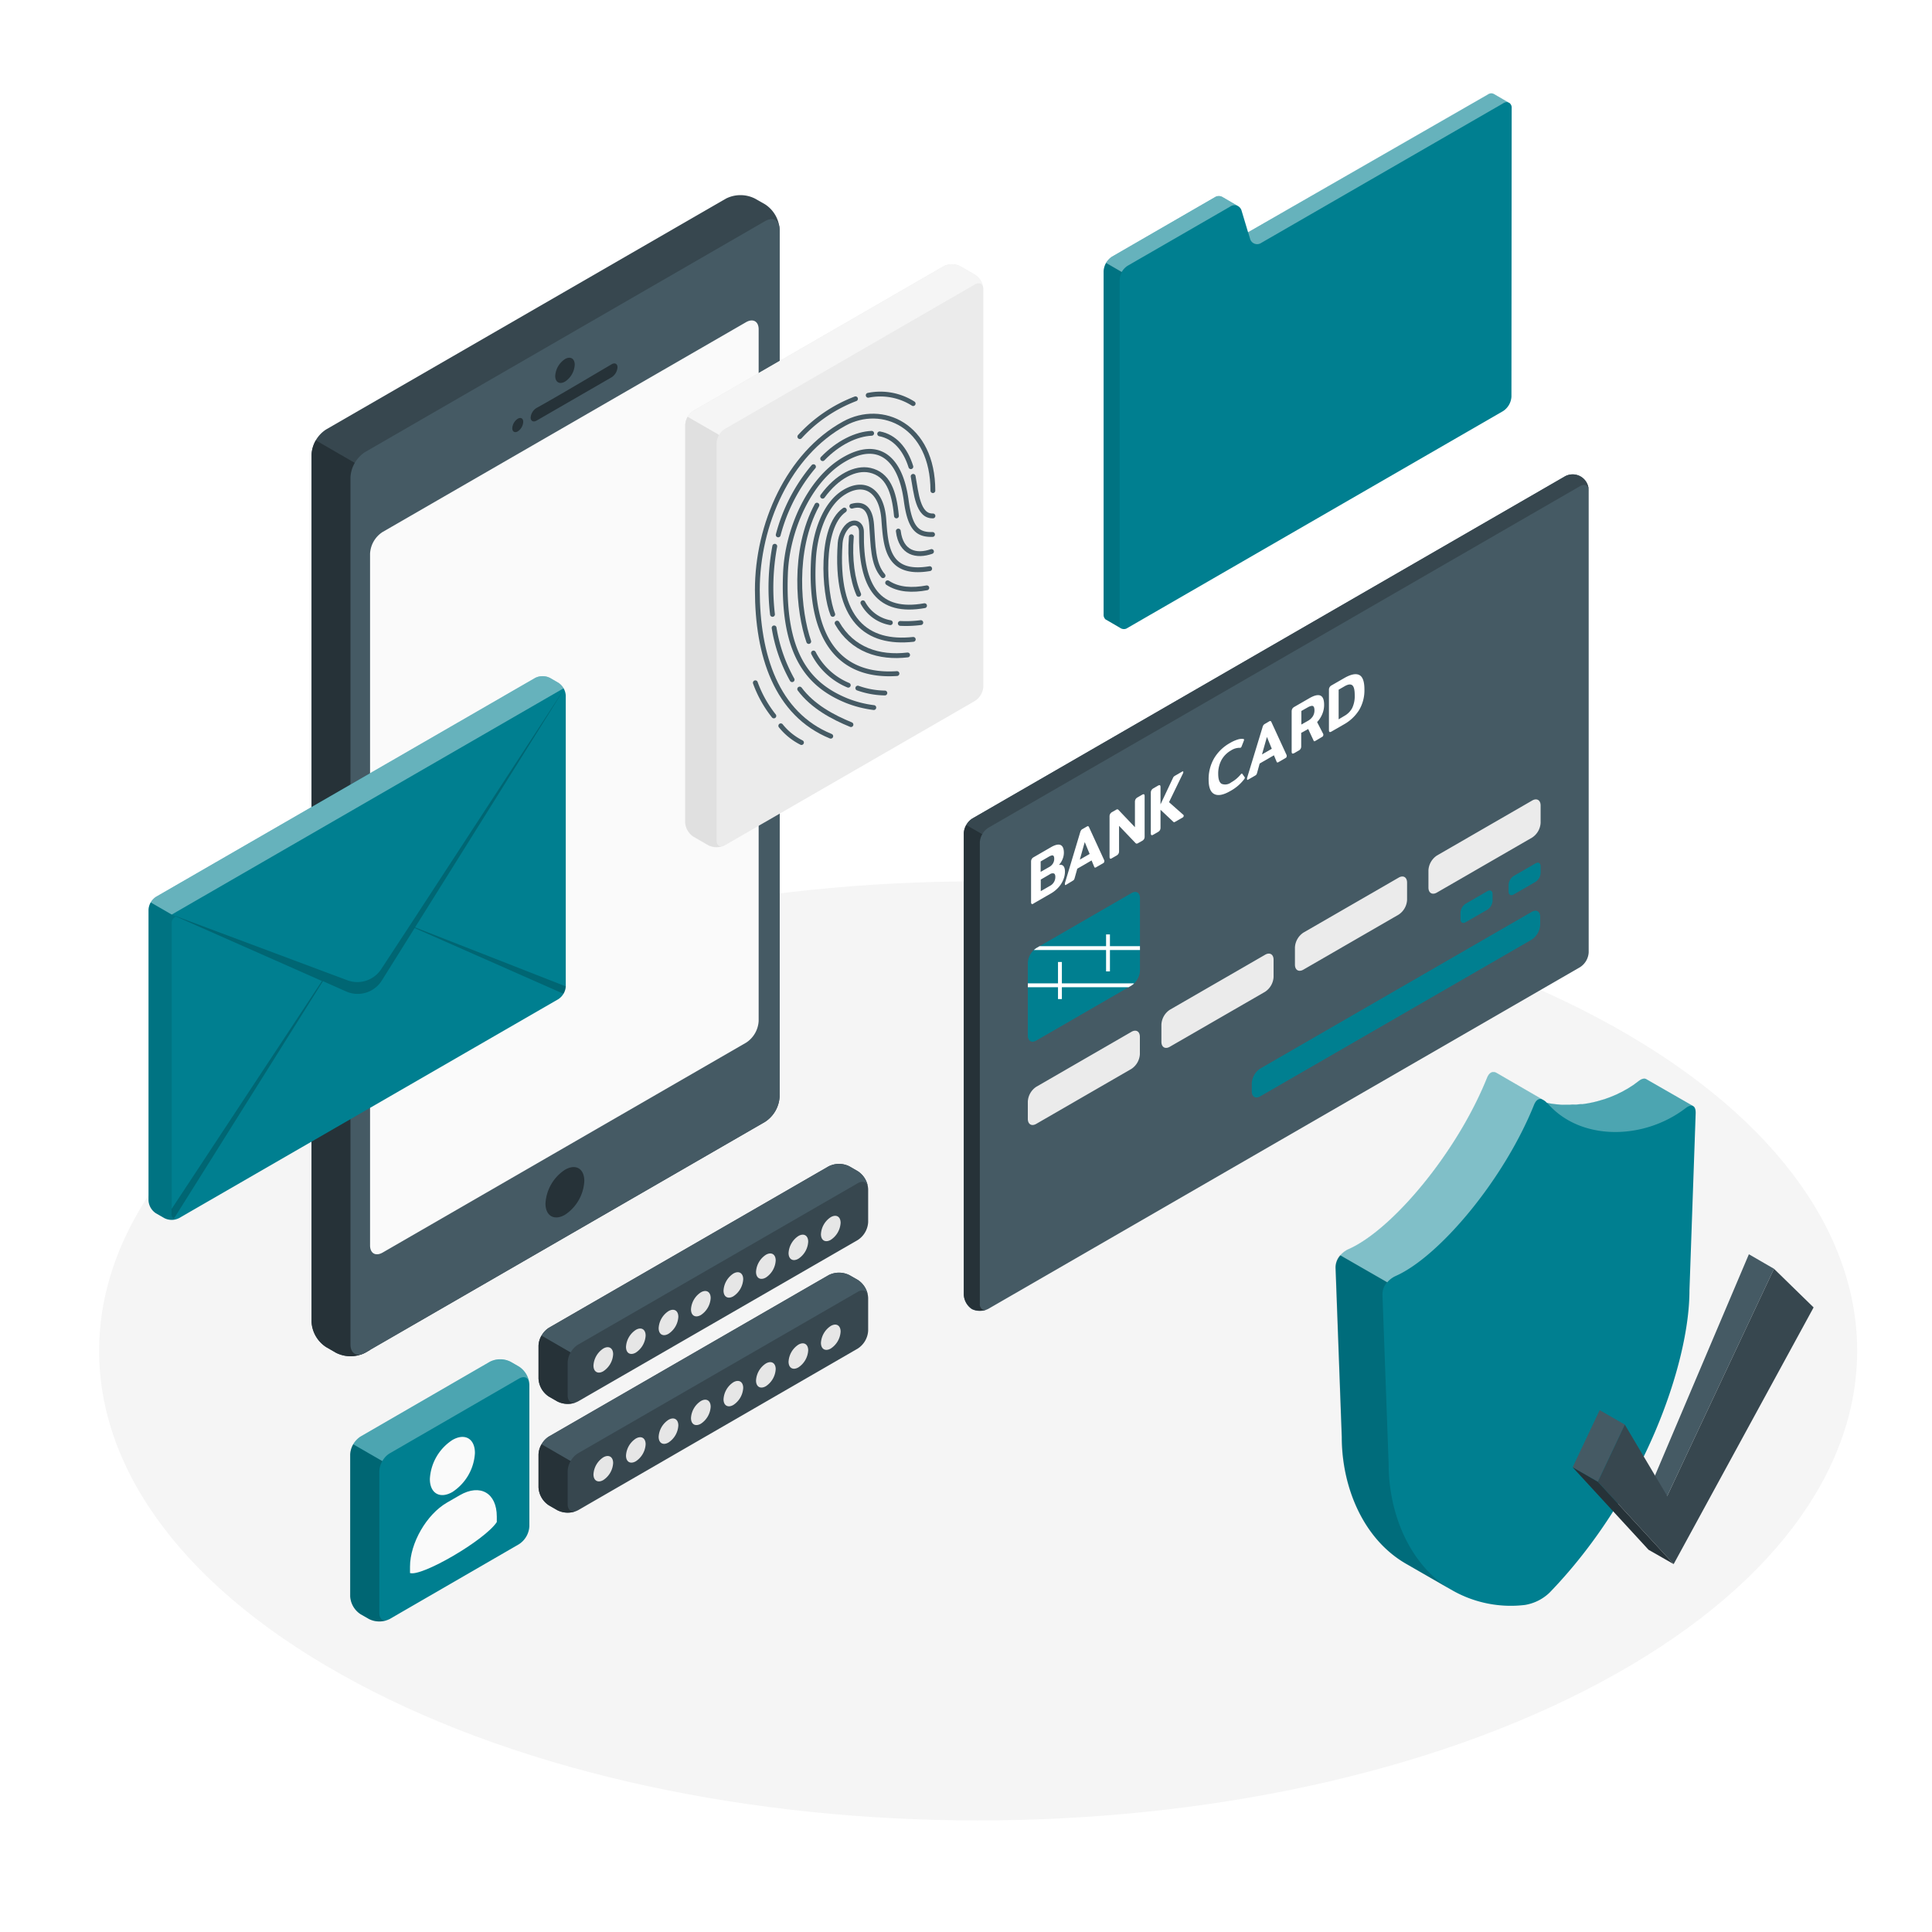 <svg class="animated" id="freepik_stories-secure-data" xmlns="http://www.w3.org/2000/svg" xmlns:xlink="http://www.w3.org/1999/xlink" viewBox="0 0 500 500" version="1.1" xmlns:svgjs="http://svgjs.com/svgjs"><style>svg#freepik_stories-secure-data:not(.animated) .animable {opacity: 0;}svg#freepik_stories-secure-data.animated #freepik--bank-card--inject-12 {animation: 1.5s Infinite  linear floating;animation-delay: 0s;}svg#freepik_stories-secure-data.animated #freepik--Letter--inject-12 {animation: 1.5s Infinite  linear floating;animation-delay: 0s;}svg#freepik_stories-secure-data.animated #freepik--Folder--inject-12 {animation: 1.5s Infinite  linear floating;animation-delay: 0s;}svg#freepik_stories-secure-data.animated #freepik--Shield--inject-12 {animation: 1.5s Infinite  linear floating;animation-delay: 0s;}            @keyframes floating {                0% {                    opacity: 1;                    transform: translateY(0px);                }                50% {                    transform: translateY(-10px);                }                100% {                    opacity: 1;                    transform: translateY(0px);                }            }        </style><g id="freepik--Floor--inject-12" class="animable" style="transform-origin: 253.147px 349.61px;"><path id="freepik--floor--inject-12" d="M92.26,435.51C181.09,483,325.13,483,414,435.51s88.84-124.38,0-171.83-232.87-47.45-321.7,0S3.42,388.06,92.26,435.51Z" style="fill: rgb(245, 245, 245); transform-origin: 253.147px 349.61px;" class="animable"></path></g><g id="freepik--Device--inject-12" class="animable" style="transform-origin: 141.185px 200.745px;"><g id="freepik--device--inject-12" class="animable" style="transform-origin: 141.185px 200.745px;"><path d="M86.93,350.09l-2.56-1.48a8.31,8.31,0,0,1-3.76-6.52V117.68a8.31,8.31,0,0,1,3.76-6.52L187.87,51.4a8.33,8.33,0,0,1,7.53,0L198,52.88a8.31,8.31,0,0,1,3.76,6.52V283.81a8.31,8.31,0,0,1-3.76,6.52L94.47,350.09A8.35,8.35,0,0,1,86.93,350.09Z" style="fill: rgb(55, 71, 79); transform-origin: 141.185px 200.745px;" id="el6ptkfrveeyc" class="animable"></path><path d="M95.75,122.07l-14-8.1a7.7,7.7,0,0,0-1.1,3.71V342.09a8.31,8.31,0,0,0,3.76,6.52l2.56,1.48a8.35,8.35,0,0,0,7.54,0l1.28-.74Z" style="fill: rgb(38, 50, 56); transform-origin: 88.22px 232.48px;" id="elp3qwhi2g8dp" class="animable"></path><path d="M90.7,123.51V347.92c0,2.4,1.69,3.37,3.77,2.17L198,290.33a8.31,8.31,0,0,0,3.76-6.52V59.4c0-2.4-1.68-3.37-3.76-2.17L94.47,117A8.36,8.36,0,0,0,90.7,123.51Z" style="fill: rgb(69, 90, 100); transform-origin: 146.23px 203.66px;" id="elujkkbt2dky" class="animable"></path><path d="M99,137.69l94.11-54.33c1.78-1,3.23-.19,3.23,1.87v179a7.16,7.16,0,0,1-3.23,5.6L99,324.18c-1.79,1-3.23.19-3.23-1.87v-179A7.11,7.11,0,0,1,99,137.69Z" style="fill: rgb(250, 250, 250); transform-origin: 146.055px 203.77px;" id="elnglzr2vidk" class="animable"></path><path d="M146.22,92.93c1.39-.8,2.52-.15,2.52,1.46a5.57,5.57,0,0,1-2.52,4.37c-1.4.81-2.53.15-2.53-1.45A5.59,5.59,0,0,1,146.22,92.93Z" style="fill: rgb(38, 50, 56); transform-origin: 146.215px 95.847px;" id="elpasc2zacxhn" class="animable"></path><path d="M138.93,105.54c5.13-2.83,14.27-8.28,19.33-11.25.86-.51,1.55-.16,1.55.78a3.36,3.36,0,0,1-1.56,2.59l-19.36,11.18c-.86.5-1.56.14-1.56-.79A3.21,3.21,0,0,1,138.93,105.54Z" style="fill: rgb(38, 50, 56); transform-origin: 148.57px 101.561px;" id="eljz00i5wev4" class="animable"></path><path d="M134,108.37c.78-.46,1.41-.09,1.41.81a3.13,3.13,0,0,1-1.41,2.46c-.78.45-1.42.08-1.42-.82A3.14,3.14,0,0,1,134,108.37Z" style="fill: rgb(38, 50, 56); transform-origin: 133.995px 110.002px;" id="ela5ta7milx2v" class="animable"></path><path d="M146.22,302.73c2.78-1.61,5-.31,5,2.91a11.15,11.15,0,0,1-5,8.74c-2.79,1.61-5.05.31-5.05-2.91A11.15,11.15,0,0,1,146.22,302.73Z" style="fill: rgb(38, 50, 56); transform-origin: 146.195px 308.555px;" id="el7vcl6360las" class="animable"></path></g></g><g id="freepik--bank-card--inject-12" class="animable animator-active" style="transform-origin: 330.292px 231.014px;"><path d="M251.5,338.79a4.75,4.75,0,0,1-2.07-3.75V215.66a4.88,4.88,0,0,1,2.21-3.83l153.15-88.42a4.15,4.15,0,0,1,6.36,3.67V246.46a4.88,4.88,0,0,1-2.21,3.83L255.79,338.72A4.77,4.77,0,0,1,251.5,338.79Z" style="fill: rgb(69, 90, 100); transform-origin: 330.292px 231.018px;" id="ellrxw36vrcfk" class="animable"></path><path d="M411.13,126.71c-.16-1.14-1.08-1.56-2.19-.91L255.79,214.22a4.44,4.44,0,0,0-1.56,1.65l-4.15-2.39a4.44,4.44,0,0,1,1.56-1.65L404.8,123.4a4.13,4.13,0,0,1,6.33,3.31Z" style="fill: rgb(55, 71, 79); transform-origin: 330.605px 169.316px;" id="elgljsmkdfdm" class="animable"></path><path d="M255.27,338.94a.44.44,0,0,1-.16.06,1.12,1.12,0,0,1-.31.1l-.17,0a1.65,1.65,0,0,1-.32.06l-.26,0a4.42,4.42,0,0,1-1.15,0,3.72,3.72,0,0,1-1.39-.43,4.73,4.73,0,0,1-2.08-3.75V215.65a4.5,4.5,0,0,1,.65-2.17l4.15,2.39a4.53,4.53,0,0,0-.65,2.18V337.44a1.5,1.5,0,0,0,.73,1.47,1,1,0,0,0,.35.1,1.45,1.45,0,0,0,.41,0Z" style="fill: rgb(38, 50, 56); transform-origin: 252.35px 276.339px;" id="elia8j1t1tgt8" class="animable"></path><path d="M266,249.17V268c0,1.41,1,2,2.21,1.28l24.6-14.21a4.9,4.9,0,0,0,2.21-3.83V232.42c0-1.41-1-2-2.21-1.28l-24.6,14.21A4.86,4.86,0,0,0,266,249.17Z" style="fill: rgb(0, 127, 144); transform-origin: 280.51px 250.21px;" id="elmcvas84rtgf" class="animable"></path><g style="clip-path: url(&quot;#freepik--clip-path--inject-12&quot;); transform-origin: 280.525px 250.18px;" id="el2k0h3yfhvje" class="animable"><g id="el20lvmuo4apc"><rect x="258.98" y="244.87" width="43.09" height="1" style="fill: rgb(255, 255, 255); transform-origin: 280.525px 245.37px; transform: rotate(-30.02deg);" class="animable"></rect></g><rect x="273.81" y="248.96" width="1" height="9.6" style="fill: rgb(255, 255, 255); transform-origin: 274.31px 253.76px;" id="elckvjfotm6hg" class="animable"></rect><rect x="286.25" y="241.82" width="1" height="9.58" style="fill: rgb(255, 255, 255); transform-origin: 286.75px 246.61px;" id="elmjrbd3zkb6c" class="animable"></rect><g id="ell874xr8t6ue"><rect x="258.98" y="254.49" width="43.09" height="1" style="fill: rgb(255, 255, 255); transform-origin: 280.525px 254.99px; transform: rotate(-30.02deg);" class="animable"></rect></g></g><path d="M267,233.93c-.11-.06-.16-.22-.16-.48V223a1.33,1.33,0,0,1,.16-.67,1.3,1.3,0,0,1,.52-.49l4.46-2.58c1.11-.64,1.95-.83,2.51-.56s.84.93.84,2a4.39,4.39,0,0,1-.35,1.67,4.61,4.61,0,0,1-.93,1.47c1-.2,1.56.38,1.56,1.75a5.56,5.56,0,0,1-.4,2,6.6,6.6,0,0,1-1.22,2,8,8,0,0,1-2,1.63l-4.46,2.57C267.3,234,267.12,234,267,233.93Zm4.55-9.56a2.57,2.57,0,0,0,.95-.9,2.27,2.27,0,0,0,.33-1.21c0-.48-.1-.76-.31-.85s-.53,0-1,.25l-2.2,1.28v2.7Zm.25,4.85a2.58,2.58,0,0,0,1.32-2.26c0-.5-.13-.81-.38-.91a1.27,1.27,0,0,0-1.07.23l-2.32,1.35v3Z" style="fill: rgb(255, 255, 255); transform-origin: 271.225px 226.276px;" id="el5byf03ds7nf" class="animable"></path><path d="M275.6,228.86a1.4,1.4,0,0,1,0-.31l3.94-13.11a2.27,2.27,0,0,1,.23-.55,1,1,0,0,1,.38-.33l1.11-.64c.16-.09.28-.13.36-.1a.52.52,0,0,1,.23.28l3.94,8.57a.73.73,0,0,1,0,.25.51.51,0,0,1-.27.46l-1.84,1.06a.49.49,0,0,1-.31.1c-.07,0-.12-.08-.18-.19l-.69-1.67-3.7,2.14-.69,2.46a1.26,1.26,0,0,1-.17.4,1,1,0,0,1-.31.25L275.88,229C275.69,229.1,275.6,229.06,275.6,228.86ZM282,221l-1.27-3.07-1.27,4.53Z" style="fill: rgb(255, 255, 255); transform-origin: 280.696px 221.431px;" id="el4khz62fgvy8" class="animable"></path><path d="M287.31,222.21c-.11-.06-.16-.22-.16-.47V211.3a1.27,1.27,0,0,1,.16-.66,1.32,1.32,0,0,1,.54-.5l.94-.54a.88.88,0,0,1,.39-.15.46.46,0,0,1,.28.15l4.26,4.48v-6.55a1.34,1.34,0,0,1,.16-.68,1.37,1.37,0,0,1,.52-.49l1.14-.66c.26-.15.43-.19.54-.12s.15.23.15.5v10.41a1.34,1.34,0,0,1-.15.66,1.37,1.37,0,0,1-.54.49l-1,.56a.76.76,0,0,1-.38.13.46.46,0,0,1-.28-.14l-4.27-4.46v6.56a1.33,1.33,0,0,1-.15.65,1.39,1.39,0,0,1-.54.5l-1.14.65C287.59,222.24,287.41,222.27,287.31,222.21Z" style="fill: rgb(255, 255, 255); transform-origin: 291.69px 213.893px;" id="eljauplh2t30q" class="animable"></path><path d="M306.34,211.11a.51.51,0,0,1-.27.46l-1.9,1.09a1,1,0,0,1-.28.12.26.26,0,0,1-.19-.05l-3.36-3.16,0,0v4.62a1.37,1.37,0,0,1-.15.66,1.45,1.45,0,0,1-.54.49l-1.14.66c-.24.14-.41.18-.52.12s-.16-.23-.16-.48V205.18a1.3,1.3,0,0,1,.16-.67,1.39,1.39,0,0,1,.52-.5l1.14-.66c.26-.14.43-.18.54-.12s.15.23.15.5v4.53l0-.09,3.25-6.89a1,1,0,0,1,.19-.29,1.91,1.91,0,0,1,.31-.23l1.87-1.08c.19-.1.28-.05.28.15a.82.82,0,0,1-.09.33l-3.61,7.44,3.71,3.28A.27.27,0,0,1,306.34,211.11Z" style="fill: rgb(255, 255, 255); transform-origin: 302.085px 207.888px;" id="els8mmb728h7o" class="animable"></path><path d="M314.25,205.5c-1-.51-1.46-1.77-1.46-3.79a10.69,10.69,0,0,1,1.42-5.46,11,11,0,0,1,4.07-3.94,9.35,9.35,0,0,1,2-.91,3.28,3.28,0,0,1,1.53-.15.17.17,0,0,1,.15.19,1,1,0,0,1-.09.35l-.54,1.38a.63.63,0,0,1-.21.31.46.46,0,0,1-.26.05,4.11,4.11,0,0,0-2.29.69,6.45,6.45,0,0,0-2.44,2.45,7.32,7.32,0,0,0-.86,3.6c0,1.38.3,2.25.9,2.59a2.52,2.52,0,0,0,2.47-.39,8.51,8.51,0,0,0,2.41-2,1.22,1.22,0,0,1,.26-.26c.07,0,.14,0,.21.07l.59.84a.32.32,0,0,1,.06.17.83.83,0,0,1-.18.37,11.3,11.3,0,0,1-3.67,3.1C316.58,205.76,315.21,206,314.25,205.5Z" style="fill: rgb(255, 255, 255); transform-origin: 317.48px 198.486px;" id="elmv5xf515ww" class="animable"></path><path d="M322.74,201.64a2.08,2.08,0,0,1,0-.3l4-13.12a1.68,1.68,0,0,1,.23-.55,1.17,1.17,0,0,1,.37-.32l1.11-.65a.5.5,0,0,1,.37-.09.48.48,0,0,1,.23.28l3.94,8.56a.82.82,0,0,1,0,.26.48.48,0,0,1-.27.45l-1.84,1.07a.56.56,0,0,1-.31.1.31.31,0,0,1-.18-.19l-.7-1.67L326,197.6l-.68,2.47a1.45,1.45,0,0,1-.17.39,1,1,0,0,1-.32.26L323,201.78C322.83,201.89,322.74,201.84,322.74,201.64Zm6.4-7.86-1.26-3.06-1.28,4.53Z" style="fill: rgb(255, 255, 255); transform-origin: 327.867px 194.221px;" id="elce5wlym8n4t" class="animable"></path><path d="M334.44,195c-.1-.06-.16-.22-.16-.48V184.1a1.44,1.44,0,0,1,.16-.67,1.41,1.41,0,0,1,.53-.49l3.85-2.22q3.85-2.24,3.86,1.66a6.15,6.15,0,0,1-.46,2.38,6.76,6.76,0,0,1-1.35,2.11l1.6,3.12a.51.51,0,0,1,0,.22.55.55,0,0,1-.32.5l-1.68,1a.72.72,0,0,1-.32.13c-.08,0-.14-.06-.19-.17l-1.4-3-1.81,1v3.44a1.18,1.18,0,0,1-.68,1.15l-1.14.66C334.73,195,334.55,195.06,334.44,195Zm4-8.42a3.64,3.64,0,0,0,1.3-1.17,2.86,2.86,0,0,0,.44-1.58c0-.61-.14-1-.4-1.11s-.66,0-1.19.26L336.79,184v3.51Z" style="fill: rgb(255, 255, 255); transform-origin: 338.48px 187.464px;" id="elkhpu85of1n" class="animable"></path><path d="M344.09,189.43c-.11-.06-.16-.22-.16-.48V178.54a1.3,1.3,0,0,1,.16-.67,1.32,1.32,0,0,1,.52-.5l3.2-1.84q2.6-1.51,3.95-.85t1.35,3.75a10,10,0,0,1-1.36,5.31,10.9,10.9,0,0,1-3.94,3.73l-3.2,1.84C344.37,189.45,344.19,189.49,344.09,189.43Zm3.84-4.16a5.12,5.12,0,0,0,2-2,7.15,7.15,0,0,0,.67-3.37c0-1.4-.22-2.26-.67-2.58s-1.12-.21-2,.31l-1.49.86v7.67Z" style="fill: rgb(255, 255, 255); transform-origin: 348.521px 181.968px;" id="elwakbzl5sl0l" class="animable"></path><path d="M266,285.09v4.47c0,1.41,1,2,2.21,1.28l24.6-14.21A4.9,4.9,0,0,0,295,272.8v-4.47c0-1.41-1-2-2.21-1.28l-24.6,14.21A4.88,4.88,0,0,0,266,285.09Z" style="fill: rgb(235, 235, 235); transform-origin: 280.5px 278.945px;" id="elgyeduj9knv9" class="animable"></path><path d="M300.57,265.14v4.47c0,1.41,1,2,2.21,1.27l24.61-14.2a4.9,4.9,0,0,0,2.21-3.83v-4.47c0-1.41-1-2-2.21-1.28l-24.61,14.21A4.88,4.88,0,0,0,300.57,265.14Z" style="fill: rgb(235, 235, 235); transform-origin: 315.085px 258.993px;" id="el6iyull3jg7i" class="animable"></path><path d="M335.13,245.18v4.47c0,1.41,1,2,2.21,1.28l24.6-14.21a4.86,4.86,0,0,0,2.21-3.82v-4.48c0-1.41-1-2-2.21-1.27l-24.6,14.2A4.9,4.9,0,0,0,335.13,245.18Z" style="fill: rgb(235, 235, 235); transform-origin: 349.64px 239.037px;" id="el0waz9r0r3lk" class="animable"></path><path d="M369.68,225.23v4.47c0,1.41,1,2,2.21,1.28l24.61-14.21a4.88,4.88,0,0,0,2.21-3.83v-4.47c0-1.41-1-2-2.21-1.28L371.89,221.4A4.9,4.9,0,0,0,369.68,225.23Z" style="fill: rgb(235, 235, 235); transform-origin: 384.195px 219.085px;" id="elc57uffnyiho" class="animable"></path><path d="M384.94,230.63l-5.64,3.26a2.92,2.92,0,0,0-1.32,2.29v1.73c0,.84.59,1.19,1.32.76l5.64-3.25a2.92,2.92,0,0,0,1.33-2.3v-1.73C386.27,230.55,385.68,230.21,384.94,230.63Z" style="fill: rgb(0, 127, 144); transform-origin: 382.125px 234.652px;" id="elex2tb2z6mms" class="animable"></path><path d="M397.38,223.45l-5.64,3.25a2.94,2.94,0,0,0-1.32,2.3v1.73c0,.84.59,1.18,1.32.76l5.64-3.26a2.91,2.91,0,0,0,1.33-2.29v-1.73C398.71,223.37,398.12,223,397.38,223.45Z" style="fill: rgb(0, 127, 144); transform-origin: 394.565px 227.463px;" id="eluc7q3sme3ho" class="animable"></path><path d="M326.17,276.53,396.39,236c1.22-.71,2.21-.13,2.21,1.28v2.07a4.88,4.88,0,0,1-2.21,3.83l-70.22,40.54c-1.22.71-2.21.14-2.21-1.27v-2.08A4.9,4.9,0,0,1,326.17,276.53Z" style="fill: rgb(0, 127, 144); transform-origin: 361.28px 259.861px;" id="eldpcppya5snn" class="animable"></path></g><g id="freepik--Fingerprint--inject-12" class="animable" style="transform-origin: 215.9px 143.835px;"><path d="M177.31,110V212.82a4.8,4.8,0,0,0,2.16,3.75l3.8,2.19a4.79,4.79,0,0,0,4.33,0l64.72-37.36a4.8,4.8,0,0,0,2.17-3.75V74.85a4.78,4.78,0,0,0-2.17-3.75l-3.79-2.19a4.79,4.79,0,0,0-4.33,0l-64.73,37.37A4.8,4.8,0,0,0,177.31,110Z" style="fill: rgb(235, 235, 235); transform-origin: 215.9px 143.835px;" id="elfc2syjo7ztj" class="animable"></path><path d="M254.47,74.5c-.15-1.12-1.06-1.53-2.15-.9L187.6,111a4.46,4.46,0,0,0-1.54,1.62l-8.12-4.69a4.6,4.6,0,0,1,1.53-1.62L244.2,68.91a4.79,4.79,0,0,1,4.33,0l3.79,2.19A4.83,4.83,0,0,1,254.47,74.5Z" style="fill: rgb(245, 245, 245); transform-origin: 216.205px 90.506px;" id="elsblnj8mqgk" class="animable"></path><path d="M187.22,218.93a.35.35,0,0,1-.13,0,1.14,1.14,0,0,1-.26.09h0l-.44.11a5,5,0,0,1-2.61-.21,3.51,3.51,0,0,1-.48-.22l-3.8-2.19a4.8,4.8,0,0,1-2.16-3.75V110a4.43,4.43,0,0,1,.63-2.13l8.12,4.69a4.43,4.43,0,0,0-.63,2.13V217.51a1.8,1.8,0,0,0,.33,1.14,1.13,1.13,0,0,0,1.16.37Z" style="fill: rgb(224, 224, 224); transform-origin: 182.28px 163.542px;" id="elv4ew19hdu7r" class="animable"></path><path d="M229.72,150.82c2.83,1.89,6.46,2,10.14,1.31" style="fill: none; stroke: rgb(69, 90, 100); stroke-linecap: round; stroke-miterlimit: 10; stroke-width: 1.25px; transform-origin: 234.79px 151.669px;" id="elz0o8qwojqd" class="animable"></path><path d="M220.45,131c3-.87,4.81.61,5.13,4.85.39,5.22.27,10.13,2.95,13.14" style="fill: none; stroke: rgb(69, 90, 100); stroke-linecap: round; stroke-miterlimit: 10; stroke-width: 1.25px; transform-origin: 224.49px 139.875px;" id="elq2uya3vbpmr" class="animable"></path><path d="M215.52,159c-2.26-5.52-3.42-22.56,3-27" style="fill: none; stroke: rgb(69, 90, 100); stroke-linecap: round; stroke-miterlimit: 10; stroke-width: 1.25px; transform-origin: 216.124px 145.5px;" id="el3sm2ynazbqk" class="animable"></path><path d="M234.89,169.5c-7.37.87-14.32-1.34-18.25-8.24" style="fill: none; stroke: rgb(69, 90, 100); stroke-linecap: round; stroke-miterlimit: 10; stroke-width: 1.25px; transform-origin: 225.765px 165.47px;" id="el2s094cmdcdl" class="animable"></path><path d="M236.35,165.47c-11.86,1.29-20.31-4.74-18.92-24.94.14-1.9,1.19-4.08,2.6-4.9l.05,0c1.44-.79,2.9.14,2.87,2.06-.21,14.45,4.47,21.16,16.32,19.06" style="fill: none; stroke: rgb(69, 90, 100); stroke-linecap: round; stroke-miterlimit: 10; stroke-width: 1.25px; transform-origin: 228.275px 150.492px;" id="elpoi1x41g5c" class="animable"></path><path d="M232.13,174.32c-14.83,1-22.77-8.85-21.6-29.62.39-6.86,3-14.46,8.14-17.43a1.59,1.59,0,0,1,.22-.13c5.22-2.87,9.29.14,9.83,7.18.52,6.76.71,14.74,11.88,12.85" style="fill: none; stroke: rgb(69, 90, 100); stroke-linecap: round; stroke-miterlimit: 10; stroke-width: 1.25px; transform-origin: 225.508px 150.225px;" id="elafs9vsnpskh" class="animable"></path><path d="M222,178.08a21.77,21.77,0,0,0,7,1.27" style="fill: none; stroke: rgb(69, 90, 100); stroke-linecap: round; stroke-miterlimit: 10; stroke-width: 1.25px; transform-origin: 225.5px 178.715px;" id="elroyvcad195b" class="animable"></path><path d="M210.53,169a17.74,17.74,0,0,0,9,8.33" style="fill: none; stroke: rgb(69, 90, 100); stroke-linecap: round; stroke-miterlimit: 10; stroke-width: 1.25px; transform-origin: 215.03px 173.165px;" id="elg0v3tg0dddo" class="animable"></path><path d="M211.42,130.73c-6.4,11.81-4.77,27.65-2.12,35.29" style="fill: none; stroke: rgb(69, 90, 100); stroke-linecap: round; stroke-miterlimit: 10; stroke-width: 1.25px; transform-origin: 209.192px 148.375px;" id="elqooxvn0d43m" class="animable"></path><path d="M232,133.52c-.6-6.41-2.23-10.79-6.88-11.82-3.71-.81-8.46,1.54-12.23,6.72" style="fill: none; stroke: rgb(69, 90, 100); stroke-linecap: round; stroke-miterlimit: 10; stroke-width: 1.25px; transform-origin: 222.445px 127.532px;" id="eluuwlnrxua2e" class="animable"></path><path d="M241.07,142.73c-3.82,1.34-7.88.51-8.59-5.29" style="fill: none; stroke: rgb(69, 90, 100); stroke-linecap: round; stroke-miterlimit: 10; stroke-width: 1.25px; transform-origin: 236.775px 140.363px;" id="elfpppizmibll" class="animable"></path><path d="M241.34,138.32c-4,.11-5.85-1.67-6.82-8.84-1.49-11-7.18-15.71-16-10.61-9.26,5.34-14.82,18.57-15.24,29.51-.81,20.59,5.65,28.78,15.8,32.93a28.38,28.38,0,0,0,7.06,1.81" style="fill: none; stroke: rgb(69, 90, 100); stroke-linecap: round; stroke-miterlimit: 10; stroke-width: 1.25px; transform-origin: 222.276px 149.967px;" id="elew86zpib4bt" class="animable"></path><path d="M236.32,123.28c.79,4.33,1.21,10.37,5.13,10.24" style="fill: none; stroke: rgb(69, 90, 100); stroke-linecap: round; stroke-miterlimit: 10; stroke-width: 1.25px; transform-origin: 238.885px 128.401px;" id="elh1jmqi1ido5" class="animable"></path><path d="M227.66,112.28c3.79.71,6.63,3.86,8.07,8.5" style="fill: none; stroke: rgb(69, 90, 100); stroke-linecap: round; stroke-miterlimit: 10; stroke-width: 1.25px; transform-origin: 231.695px 116.53px;" id="ell7wtc3imp5" class="animable"></path><path d="M212.91,118.7c4-4.14,8.71-6.39,12.67-6.56" style="fill: none; stroke: rgb(69, 90, 100); stroke-linecap: round; stroke-miterlimit: 10; stroke-width: 1.25px; transform-origin: 219.245px 115.42px;" id="el0nq6o0ck2pc" class="animable"></path><path d="M201.4,138.43a45.27,45.27,0,0,1,9.13-17.65" style="fill: none; stroke: rgb(69, 90, 100); stroke-linecap: round; stroke-miterlimit: 10; stroke-width: 1.25px; transform-origin: 205.965px 129.605px;" id="el50fagydh02i" class="animable"></path><path d="M199.92,159a58.56,58.56,0,0,1,.59-17.63" style="fill: none; stroke: rgb(69, 90, 100); stroke-linecap: round; stroke-miterlimit: 10; stroke-width: 1.25px; transform-origin: 200.012px 150.185px;" id="elabypea46z0p" class="animable"></path><path d="M205,175.9a40.75,40.75,0,0,1-4.66-13.4" style="fill: none; stroke: rgb(69, 90, 100); stroke-linecap: round; stroke-miterlimit: 10; stroke-width: 1.25px; transform-origin: 202.67px 169.2px;" id="elq3upkpdphpl" class="animable"></path><path d="M220.23,187.53c-4.7-1.92-9.94-4.72-13.27-9.2" style="fill: none; stroke: rgb(69, 90, 100); stroke-linecap: round; stroke-miterlimit: 10; stroke-width: 1.25px; transform-origin: 213.595px 182.93px;" id="el1zthdn6b92zi" class="animable"></path><path d="M215,190.53C200.91,184.77,196,169.58,196,152.68s8-35.1,22.49-43.05c9.83-5.38,22.94.45,22.94,17.35" style="fill: none; stroke: rgb(69, 90, 100); stroke-linecap: round; stroke-miterlimit: 10; stroke-width: 1.25px; transform-origin: 218.715px 149.111px;" id="ellyo5dolga6o" class="animable"></path><path d="M233,161.34a29.71,29.71,0,0,0,5.3-.21" style="fill: none; stroke: rgb(69, 90, 100); stroke-linecap: round; stroke-miterlimit: 10; stroke-width: 1.25px; transform-origin: 235.65px 161.253px;" id="elykbgjbb6c7g" class="animable"></path><path d="M223.32,156a10,10,0,0,0,7.1,5.15" style="fill: none; stroke: rgb(69, 90, 100); stroke-linecap: round; stroke-miterlimit: 10; stroke-width: 1.25px; transform-origin: 226.87px 158.575px;" id="elhgg5fryerc" class="animable"></path><path d="M220.33,138.9c-.48,5.8.25,11.13,1.9,14.92" style="fill: none; stroke: rgb(69, 90, 100); stroke-linecap: round; stroke-miterlimit: 10; stroke-width: 1.25px; transform-origin: 221.207px 146.36px;" id="el5vvfmjisbwa" class="animable"></path><path d="M224.69,102.3a15.81,15.81,0,0,1,11.63,2.15" style="fill: none; stroke: rgb(69, 90, 100); stroke-linecap: round; stroke-miterlimit: 10; stroke-width: 1.25px; transform-origin: 230.505px 103.217px;" id="el6bxpvj98n9n" class="animable"></path><path d="M207,113a37.73,37.73,0,0,1,14.4-9.79" style="fill: none; stroke: rgb(69, 90, 100); stroke-linecap: round; stroke-miterlimit: 10; stroke-width: 1.25px; transform-origin: 214.2px 108.105px;" id="el6vnzv16s5up" class="animable"></path><path d="M202.07,187.84a16.19,16.19,0,0,0,5.35,4.33" style="fill: none; stroke: rgb(69, 90, 100); stroke-linecap: round; stroke-miterlimit: 10; stroke-width: 1.25px; transform-origin: 204.745px 190.005px;" id="eljs5oht6sqa" class="animable"></path><path d="M195.48,176.7a30.28,30.28,0,0,0,4.79,8.58" style="fill: none; stroke: rgb(69, 90, 100); stroke-linecap: round; stroke-miterlimit: 10; stroke-width: 1.25px; transform-origin: 197.875px 180.99px;" id="el2kfp1vr0tsd" class="animable"></path></g><g id="freepik--Letter--inject-12" class="animable animator-active" style="transform-origin: 92.425px 245.351px;"><g id="freepik--letter--inject-12" class="animable" style="transform-origin: 92.425px 245.351px;"><path d="M38.44,235.44a4.27,4.27,0,0,1,1.91-3.33l98.15-56.66a4.26,4.26,0,0,1,3.84,0l2.16,1.25a4.24,4.24,0,0,1,1.92,3.32v75.23a4.26,4.26,0,0,1-1.92,3.33L46.35,315.24a4.24,4.24,0,0,1-3.83,0L40.36,314a4.24,4.24,0,0,1-1.92-3.32Z" style="fill: rgb(0, 127, 144); transform-origin: 92.43px 245.345px;" id="elmio7fjs2uu" class="animable"></path><g id="el5osqh9qe28b"><path d="M39,233.55l5.44,3.14,101.42-58.56a4,4,0,0,0-1.36-1.43l-2.17-1.25a4.24,4.24,0,0,0-3.83,0L40.36,232.11A3.86,3.86,0,0,0,39,233.55Z" style="fill: rgb(255, 255, 255); opacity: 0.4; transform-origin: 92.43px 205.841px;" class="animable"></path></g><g id="eldz1kp39c027"><path d="M38.43,235.44v75.23A4.25,4.25,0,0,0,40.36,314l2.16,1.25a3.56,3.56,0,0,0,.52.24,4.44,4.44,0,0,0,2.31.12,2.24,2.24,0,0,0,.37-.1.92.92,0,0,0,.23-.09,1.16,1.16,0,0,1-.92,0,1.35,1.35,0,0,1-.59-1.27V238.9a1.67,1.67,0,0,1,1-1.63l-1-.58L39,233.55A3.9,3.9,0,0,0,38.43,235.44Z" style="opacity: 0.1; transform-origin: 42.19px 274.63px;" class="animable"></path></g><g id="el81djh7zmklr"><path d="M44.44,236.69l45.45,17a7.38,7.38,0,0,0,8.77-2.89L106,239.6l40.26-61.68L107.42,240l39,15.27a4.06,4.06,0,0,1-.6,1.91l-38.51-17-8.49,13.57a7.38,7.38,0,0,1-9.24,2.84l-6-2.67L45,315.4a1.35,1.35,0,0,1-.59-1.27v-1.25l38.91-59Z" style="opacity: 0.2; transform-origin: 95.411px 246.66px;" class="animable"></path></g></g></g><g id="freepik--Folder--inject-12" class="animable animator-active" style="transform-origin: 338.416px 93.444px;"><path d="M391.22,28a1.54,1.54,0,0,0-.59-1.37h0l-.05,0-4-2.33h0a1.5,1.5,0,0,0-1.52.15L323,60.12l-1.67-5.57a2,2,0,0,0-.9-1.2h0L316.39,51v0a1.91,1.91,0,0,0-2,.05L287.77,66.43a4.8,4.8,0,0,0-2.16,3.75V159a1.57,1.57,0,0,0,.59,1.37h0l.05,0h0l4,2.33.05,0,0,0h0a1.57,1.57,0,0,0,1.48-.18l97.22-56.13a4.8,4.8,0,0,0,2.16-3.75Z" style="fill: rgb(0, 127, 144); transform-origin: 338.416px 93.484px;" id="elan6wjavy7bf" class="animable"></path><g id="el0s7n4qp3d1p"><path d="M320.4,53.32a1.94,1.94,0,0,0-1.94.09L291.83,68.78a4.6,4.6,0,0,0-1.53,1.62l-4.06-2.35a4.35,4.35,0,0,1,1.53-1.62L314.4,51.06a1.93,1.93,0,0,1,2-.05h0Z" style="fill: rgb(255, 255, 255); opacity: 0.4; transform-origin: 303.32px 60.578px;" class="animable"></path></g><g id="elihcbwryajxf"><path d="M390.47,26.51a1.62,1.62,0,0,0-1.42.21L326.39,62.87a1.89,1.89,0,0,1-2.89-1.15l-.48-1.6,62-35.75a1.92,1.92,0,0,1,1-.29,1.13,1.13,0,0,1,.56.14h0Z" style="fill: rgb(255, 255, 255); opacity: 0.4; transform-origin: 356.745px 43.633px;" class="animable"></path></g><g id="elz0ljcojxqds"><path d="M290,162.43a1.15,1.15,0,0,0,.21.23l-3.93-2.26h0l0,0a1.17,1.17,0,0,1-.37-.42,1.09,1.09,0,0,1-.1-.25,2.1,2.1,0,0,1-.11-.7V70.18a2.26,2.26,0,0,1,0-.26,5.07,5.07,0,0,1,.09-.54c0-.09.05-.18.07-.27a6.13,6.13,0,0,1,.33-.8,2.15,2.15,0,0,1,.14-.26l4.06,2.35a4.4,4.4,0,0,0-.63,2.13v88.81a2.34,2.34,0,0,0,0,.38,1.55,1.55,0,0,0,0,.21l0,.11.06.14A.89.89,0,0,0,290,162.43Z" style="opacity: 0.1; transform-origin: 288.043px 115.355px;" class="animable"></path></g></g><g id="freepik--Password--inject-12" class="animable" style="transform-origin: 157.655px 360.421px;"><path d="M224.68,307.74A5.93,5.93,0,0,0,222,303.1l-2.18-1.26a6,6,0,0,0-5.36,0l-72.41,41.78a5.93,5.93,0,0,0-2.68,4.64v8.53a5.93,5.93,0,0,0,2.68,4.64l2.19,1.26a5.93,5.93,0,0,0,5.35,0L222,320.91a5.91,5.91,0,0,0,2.68-4.64Z" style="fill: rgb(55, 71, 79); transform-origin: 182.025px 332.268px;" id="eld95e3aqlwr4" class="animable"></path><path d="M139.37,356.79a5.91,5.91,0,0,0,2.68,4.64l2.19,1.26a6,6,0,0,0,4.9.21c-1.27.48-2.23-.23-2.23-1.76v-8.52a5.45,5.45,0,0,1,.79-2.65l-7.54-4.35a5.44,5.44,0,0,0-.79,2.64Z" style="fill: rgb(38, 50, 56); transform-origin: 144.255px 354.472px;" id="el4xkuoc24snv" class="animable"></path><path d="M224.59,307c-.31-1.14-1.35-1.5-2.59-.79L149.59,348a5.3,5.3,0,0,0-1.89,2l-7.53-4.35a5.35,5.35,0,0,1,1.88-2l72.4-41.79a6,6,0,0,1,5.36,0l2.19,1.27A5.9,5.9,0,0,1,224.59,307Z" style="fill: rgb(69, 90, 100); transform-origin: 182.38px 325.614px;" id="elbxnb265gqar" class="animable"></path><path d="M156.13,349c1.41-.81,2.55-.15,2.55,1.47a5.62,5.62,0,0,1-2.55,4.41c-1.4.81-2.54.15-2.54-1.47A5.64,5.64,0,0,1,156.13,349Z" style="fill: rgb(230, 230, 230); transform-origin: 156.135px 351.94px;" id="el2a34o4dhjqy" class="animable"></path><path d="M164.55,344.17c1.4-.81,2.54-.15,2.54,1.47a5.63,5.63,0,0,1-2.54,4.41c-1.41.81-2.54.15-2.54-1.47A5.63,5.63,0,0,1,164.55,344.17Z" style="fill: rgb(230, 230, 230); transform-origin: 164.55px 347.11px;" id="el4js0h79ssna" class="animable"></path><path d="M173,339.32c1.41-.81,2.55-.16,2.55,1.47a5.61,5.61,0,0,1-2.55,4.4c-1.4.81-2.54.15-2.54-1.47A5.62,5.62,0,0,1,173,339.32Z" style="fill: rgb(230, 230, 230); transform-origin: 173.005px 342.254px;" id="eli6kqr1at68h" class="animable"></path><path d="M181.38,334.46c1.4-.81,2.54-.15,2.54,1.47a5.62,5.62,0,0,1-2.54,4.4c-1.41.81-2.55.16-2.55-1.47A5.61,5.61,0,0,1,181.38,334.46Z" style="fill: rgb(230, 230, 230); transform-origin: 181.375px 337.396px;" id="el2zrsoa4r7jg" class="animable"></path><path d="M189.79,329.6c1.41-.81,2.55-.15,2.55,1.47a5.64,5.64,0,0,1-2.55,4.41c-1.4.81-2.54.15-2.54-1.47A5.63,5.63,0,0,1,189.79,329.6Z" style="fill: rgb(230, 230, 230); transform-origin: 189.795px 332.54px;" id="elcfflsaiz2at" class="animable"></path><path d="M198.21,324.74c1.4-.81,2.54-.15,2.54,1.47a5.64,5.64,0,0,1-2.54,4.41c-1.41.81-2.55.15-2.55-1.47A5.62,5.62,0,0,1,198.21,324.74Z" style="fill: rgb(230, 230, 230); transform-origin: 198.205px 327.68px;" id="ellxuqbc4ezbl" class="animable"></path><path d="M206.62,319.88c1.4-.81,2.54-.15,2.54,1.47a5.63,5.63,0,0,1-2.54,4.41c-1.4.81-2.54.15-2.54-1.47A5.66,5.66,0,0,1,206.62,319.88Z" style="fill: rgb(230, 230, 230); transform-origin: 206.62px 322.82px;" id="eltchlikpxvn9" class="animable"></path><path d="M215,315c1.41-.81,2.55-.16,2.55,1.47a5.61,5.61,0,0,1-2.55,4.4c-1.4.81-2.54.15-2.54-1.47A5.62,5.62,0,0,1,215,315Z" style="fill: rgb(230, 230, 230); transform-origin: 215.005px 317.934px;" id="el8bn0vv0pf7j" class="animable"></path><path d="M224.68,335.87a5.93,5.93,0,0,0-2.68-4.64L219.82,330a6,6,0,0,0-5.36,0l-72.41,41.78a5.91,5.91,0,0,0-2.68,4.64v8.53a5.93,5.93,0,0,0,2.68,4.64l2.19,1.26a5.93,5.93,0,0,0,5.35,0L222,349a5.91,5.91,0,0,0,2.68-4.64Z" style="fill: rgb(55, 71, 79); transform-origin: 182.025px 360.428px;" id="elnu159fc72nj" class="animable"></path><path d="M139.37,384.92a5.93,5.93,0,0,0,2.68,4.64l2.19,1.26a6,6,0,0,0,4.9.21c-1.27.48-2.23-.23-2.23-1.76v-8.53a5.44,5.44,0,0,1,.79-2.64l-7.54-4.35a5.44,5.44,0,0,0-.79,2.64Z" style="fill: rgb(38, 50, 56); transform-origin: 144.255px 382.602px;" id="elbu021xhyi4c" class="animable"></path><path d="M224.59,335.11c-.31-1.14-1.35-1.5-2.59-.79l-72.41,41.79a5.3,5.3,0,0,0-1.89,2l-7.53-4.35a5.35,5.35,0,0,1,1.88-2L214.45,330a6,6,0,0,1,5.36,0l2.19,1.27A5.9,5.9,0,0,1,224.59,335.11Z" style="fill: rgb(69, 90, 100); transform-origin: 182.38px 353.739px;" id="elmjdwwdnkz79" class="animable"></path><path d="M156.13,377.16c1.41-.81,2.55-.15,2.55,1.47a5.64,5.64,0,0,1-2.55,4.41c-1.4.81-2.54.15-2.54-1.47A5.63,5.63,0,0,1,156.13,377.16Z" style="fill: rgb(230, 230, 230); transform-origin: 156.135px 380.1px;" id="eli98jztdjvb" class="animable"></path><path d="M164.55,372.3c1.4-.81,2.54-.15,2.54,1.47a5.64,5.64,0,0,1-2.54,4.41c-1.41.81-2.54.15-2.54-1.47A5.61,5.61,0,0,1,164.55,372.3Z" style="fill: rgb(230, 230, 230); transform-origin: 164.55px 375.24px;" id="eldsu1380qaip" class="animable"></path><path d="M173,367.45c1.41-.82,2.55-.16,2.55,1.46a5.61,5.61,0,0,1-2.55,4.41c-1.4.81-2.54.15-2.54-1.47A5.62,5.62,0,0,1,173,367.45Z" style="fill: rgb(230, 230, 230); transform-origin: 173.005px 370.382px;" id="eljedcb70uss" class="animable"></path><path d="M181.38,362.59c1.4-.81,2.54-.16,2.54,1.47a5.62,5.62,0,0,1-2.54,4.4c-1.41.81-2.55.16-2.55-1.47A5.61,5.61,0,0,1,181.38,362.59Z" style="fill: rgb(230, 230, 230); transform-origin: 181.375px 365.525px;" id="elkkj3y73w39" class="animable"></path><path d="M189.79,357.73c1.41-.81,2.55-.15,2.55,1.47a5.61,5.61,0,0,1-2.55,4.4c-1.4.81-2.54.16-2.54-1.46A5.63,5.63,0,0,1,189.79,357.73Z" style="fill: rgb(230, 230, 230); transform-origin: 189.795px 360.666px;" id="elpjj0u4icyk" class="animable"></path><path d="M198.21,352.87c1.4-.81,2.54-.15,2.54,1.47a5.66,5.66,0,0,1-2.54,4.41c-1.41.81-2.55.15-2.55-1.47A5.61,5.61,0,0,1,198.21,352.87Z" style="fill: rgb(230, 230, 230); transform-origin: 198.205px 355.81px;" id="el1bus6r1eulz" class="animable"></path><path d="M206.62,348c1.4-.81,2.54-.15,2.54,1.47a5.64,5.64,0,0,1-2.54,4.41c-1.4.81-2.54.15-2.54-1.47A5.64,5.64,0,0,1,206.62,348Z" style="fill: rgb(230, 230, 230); transform-origin: 206.62px 350.94px;" id="elr8qx31xcht8" class="animable"></path><path d="M215,343.16c1.41-.82,2.55-.16,2.55,1.46A5.61,5.61,0,0,1,215,349c-1.4.81-2.54.15-2.54-1.47A5.62,5.62,0,0,1,215,343.16Z" style="fill: rgb(230, 230, 230); transform-origin: 215.005px 346.077px;" id="elnlwwho2s3mi" class="animable"></path><path d="M137,358.32a5.94,5.94,0,0,0-2.68-4.64l-2.19-1.26a5.93,5.93,0,0,0-5.35,0L93.31,371.78a5.91,5.91,0,0,0-2.68,4.64v36.69a5.94,5.94,0,0,0,2.68,4.64L95.49,419a6,6,0,0,0,5.36,0l33.46-19.36A5.91,5.91,0,0,0,137,395Z" style="fill: rgb(0, 127, 144); transform-origin: 113.815px 385.707px;" id="elkevho8tciyr" class="animable"></path><g id="el8uq6p6be1on"><path d="M90.63,413.11a5.94,5.94,0,0,0,2.68,4.64L95.49,419a6,6,0,0,0,4.9.21c-1.26.48-2.22-.23-2.22-1.76V380.77a5.53,5.53,0,0,1,.78-2.64l-7.54-4.35a5.5,5.5,0,0,0-.78,2.64Z" style="opacity: 0.2; transform-origin: 95.51px 396.707px;" class="animable"></path></g><g id="elyszxt8o61u"><path d="M136.9,357.56c-.32-1.13-1.35-1.5-2.59-.78l-33.46,19.35a5.29,5.29,0,0,0-1.89,2l-7.54-4.35a5.45,5.45,0,0,1,1.89-2l33.45-19.35a6,6,0,0,1,5.36,0l2.19,1.26A5.9,5.9,0,0,1,136.9,357.56Z" style="fill: rgb(255, 255, 255); opacity: 0.3; transform-origin: 114.16px 364.964px;" class="animable"></path></g><path d="M117.08,372.67c3.22-1.86,5.83-.36,5.83,3.36a12.89,12.89,0,0,1-5.83,10.1c-3.22,1.86-5.83.35-5.83-3.37A12.85,12.85,0,0,1,117.08,372.67Z" style="fill: rgb(250, 250, 250); transform-origin: 117.08px 379.399px;" id="eledvqxtodttl" class="animable"></path><path d="M128.57,392.49c0-6.11-4.29-8.58-9.58-5.53l-3.31,1.91c-5.28,3.05-9.57,10.48-9.57,16.59v1.64c3,1,19.36-8.48,22.46-13.19Z" style="fill: rgb(250, 250, 250); transform-origin: 117.34px 396.413px;" id="elebsk523lzuc" class="animable"></path></g><g id="freepik--Shield--inject-12" class="animable animator-active" style="transform-origin: 407.47px 346.49px;"><path d="M438.2,286.26h0l-12.19-7h0c-.48-.26-1.19-.08-2,.57-.45.34-.9.67-1.36,1l-.5.32-.9.57-.65.36c-.26.15-.53.31-.8.45s-.49.24-.74.36-.48.25-.73.36l-.82.35-.68.28q-.45.18-.9.33l-.62.23-1,.29-.57.17c-.34.1-.69.18-1,.26l-.51.12-1.1.22-.45.08-1.17.17-.38,0c-.41,0-.82.09-1.23.11l-.32,0c-.43,0-.85,0-1.28.05H406c-.44,0-.88,0-1.32,0h-.2c-.46,0-.91-.06-1.37-.1l-.13,0-1.41-.18h-.07l-1.18-.23a3.63,3.63,0,0,0-.85-.69h0l-.14-.08h0l-12-6.94h0c-1-.57-1.92-.16-2.5,1.3-7.87,19.52-24.62,39.32-35.78,44.27a4.31,4.31,0,0,0-.64.33c-.14.08-.26.17-.4.26s-.11.08-.17.13a4.63,4.63,0,0,0-.48.4l0,0c-.16.16-.32.32-.47.5h0a4.68,4.68,0,0,0-1.24,3.18l1.61,43.86c0,12.78,5.44,26.28,16.54,32.73h0l12.18,7h0l.16.09h0a30.6,30.6,0,0,0,18.51,3.62,12,12,0,0,0,6.36-3.17C425.36,387,437.23,352.85,437.23,334l1.61-45.86C438.87,287.12,438.63,286.51,438.2,286.26Z" style="fill: rgb(0, 127, 144); transform-origin: 392.246px 346.512px;" id="el4r39ijee33d" class="animable"></path><g id="elc52manr5f15"><path d="M375.63,411.49l-11.89-6.87h0c-11.09-6.45-16.54-19.95-16.54-32.73L345.58,328a5,5,0,0,1,2-3.92,6.46,6.46,0,0,0-.74.74l12.18,7a4.66,4.66,0,0,0-1.24,3.2l1.6,43.85C359.37,391.6,364.73,405,375.63,411.49Z" style="opacity: 0.15; transform-origin: 360.605px 367.785px;" class="animable"></path></g><g id="el1vkageft8jc"><path d="M438.18,286.24c-.47-.25-1.17-.06-2,.59-11,8.38-27.35,8.39-35.69-1.32l-.15-.17A29.66,29.66,0,0,0,424,279.79c.86-.66,1.56-.83,2-.57h0Z" style="fill: rgb(255, 255, 255); opacity: 0.3; transform-origin: 419.26px 286.033px;" class="animable"></path></g><g id="elr0pzdjkd4sp"><path d="M399.33,284.57h0c-.93-.44-1.78,0-2.33,1.38-7.86,19.53-24.62,39.32-35.79,44.27a6.37,6.37,0,0,0-2.19,1.64l-12.18-7a6.46,6.46,0,0,1,.74-.74l.27-.22a2.83,2.83,0,0,0,.28-.2l.3-.18a4.25,4.25,0,0,1,.6-.31c11.16-4.95,27.92-24.75,35.78-44.28.42-1,1-1.53,1.67-1.53a1.6,1.6,0,0,1,.83.24Z" style="fill: rgb(255, 255, 255); opacity: 0.5; transform-origin: 373.085px 304.63px;" class="animable"></path></g><polygon points="459.11 328.36 452.61 324.6 427.12 384.67 431.47 387.18 459.11 328.36" style="fill: rgb(69, 90, 100); transform-origin: 443.115px 355.89px;" id="elqobuff4u2pr" class="animable"></polygon><polygon points="420.5 368.69 413.99 364.94 407 379.73 413.51 383.48 420.5 368.69" style="fill: rgb(69, 90, 100); transform-origin: 413.75px 374.21px;" id="eldk9fxhkcyye" class="animable"></polygon><polygon points="433.14 404.79 413.51 383.48 420.5 368.69 431.47 387.18 459.11 328.36 469.36 338.36 433.14 404.79" style="fill: rgb(55, 71, 79); transform-origin: 441.435px 366.575px;" id="elje1stpjdm7p" class="animable"></polygon><polygon points="407 379.73 413.51 383.48 433.14 404.79 426.64 401.08 407 379.73" style="fill: rgb(38, 50, 56); transform-origin: 420.07px 392.26px;" id="elxphw09z772" class="animable"></polygon></g><defs>     <filter id="active" height="200%">         <feMorphology in="SourceAlpha" result="DILATED" operator="dilate" radius="2"></feMorphology>                <feFlood flood-color="#32DFEC" flood-opacity="1" result="PINK"></feFlood>        <feComposite in="PINK" in2="DILATED" operator="in" result="OUTLINE"></feComposite>        <feMerge>            <feMergeNode in="OUTLINE"></feMergeNode>            <feMergeNode in="SourceGraphic"></feMergeNode>        </feMerge>    </filter>    <filter id="hover" height="200%">        <feMorphology in="SourceAlpha" result="DILATED" operator="dilate" radius="2"></feMorphology>                <feFlood flood-color="#ff0000" flood-opacity="0.5" result="PINK"></feFlood>        <feComposite in="PINK" in2="DILATED" operator="in" result="OUTLINE"></feComposite>        <feMerge>            <feMergeNode in="OUTLINE"></feMergeNode>            <feMergeNode in="SourceGraphic"></feMergeNode>        </feMerge>            <feColorMatrix type="matrix" values="0   0   0   0   0                0   1   0   0   0                0   0   0   0   0                0   0   0   1   0 "></feColorMatrix>    </filter></defs><defs><clipPath id="freepik--clip-path--inject-12"><path d="M266,249.17V268c0,1.41,1,2,2.21,1.28l24.6-14.21a4.9,4.9,0,0,0,2.21-3.83V232.42c0-1.41-1-2-2.21-1.28l-24.6,14.21A4.86,4.86,0,0,0,266,249.17Z" style="fill:#007F90"></path></clipPath></defs></svg>